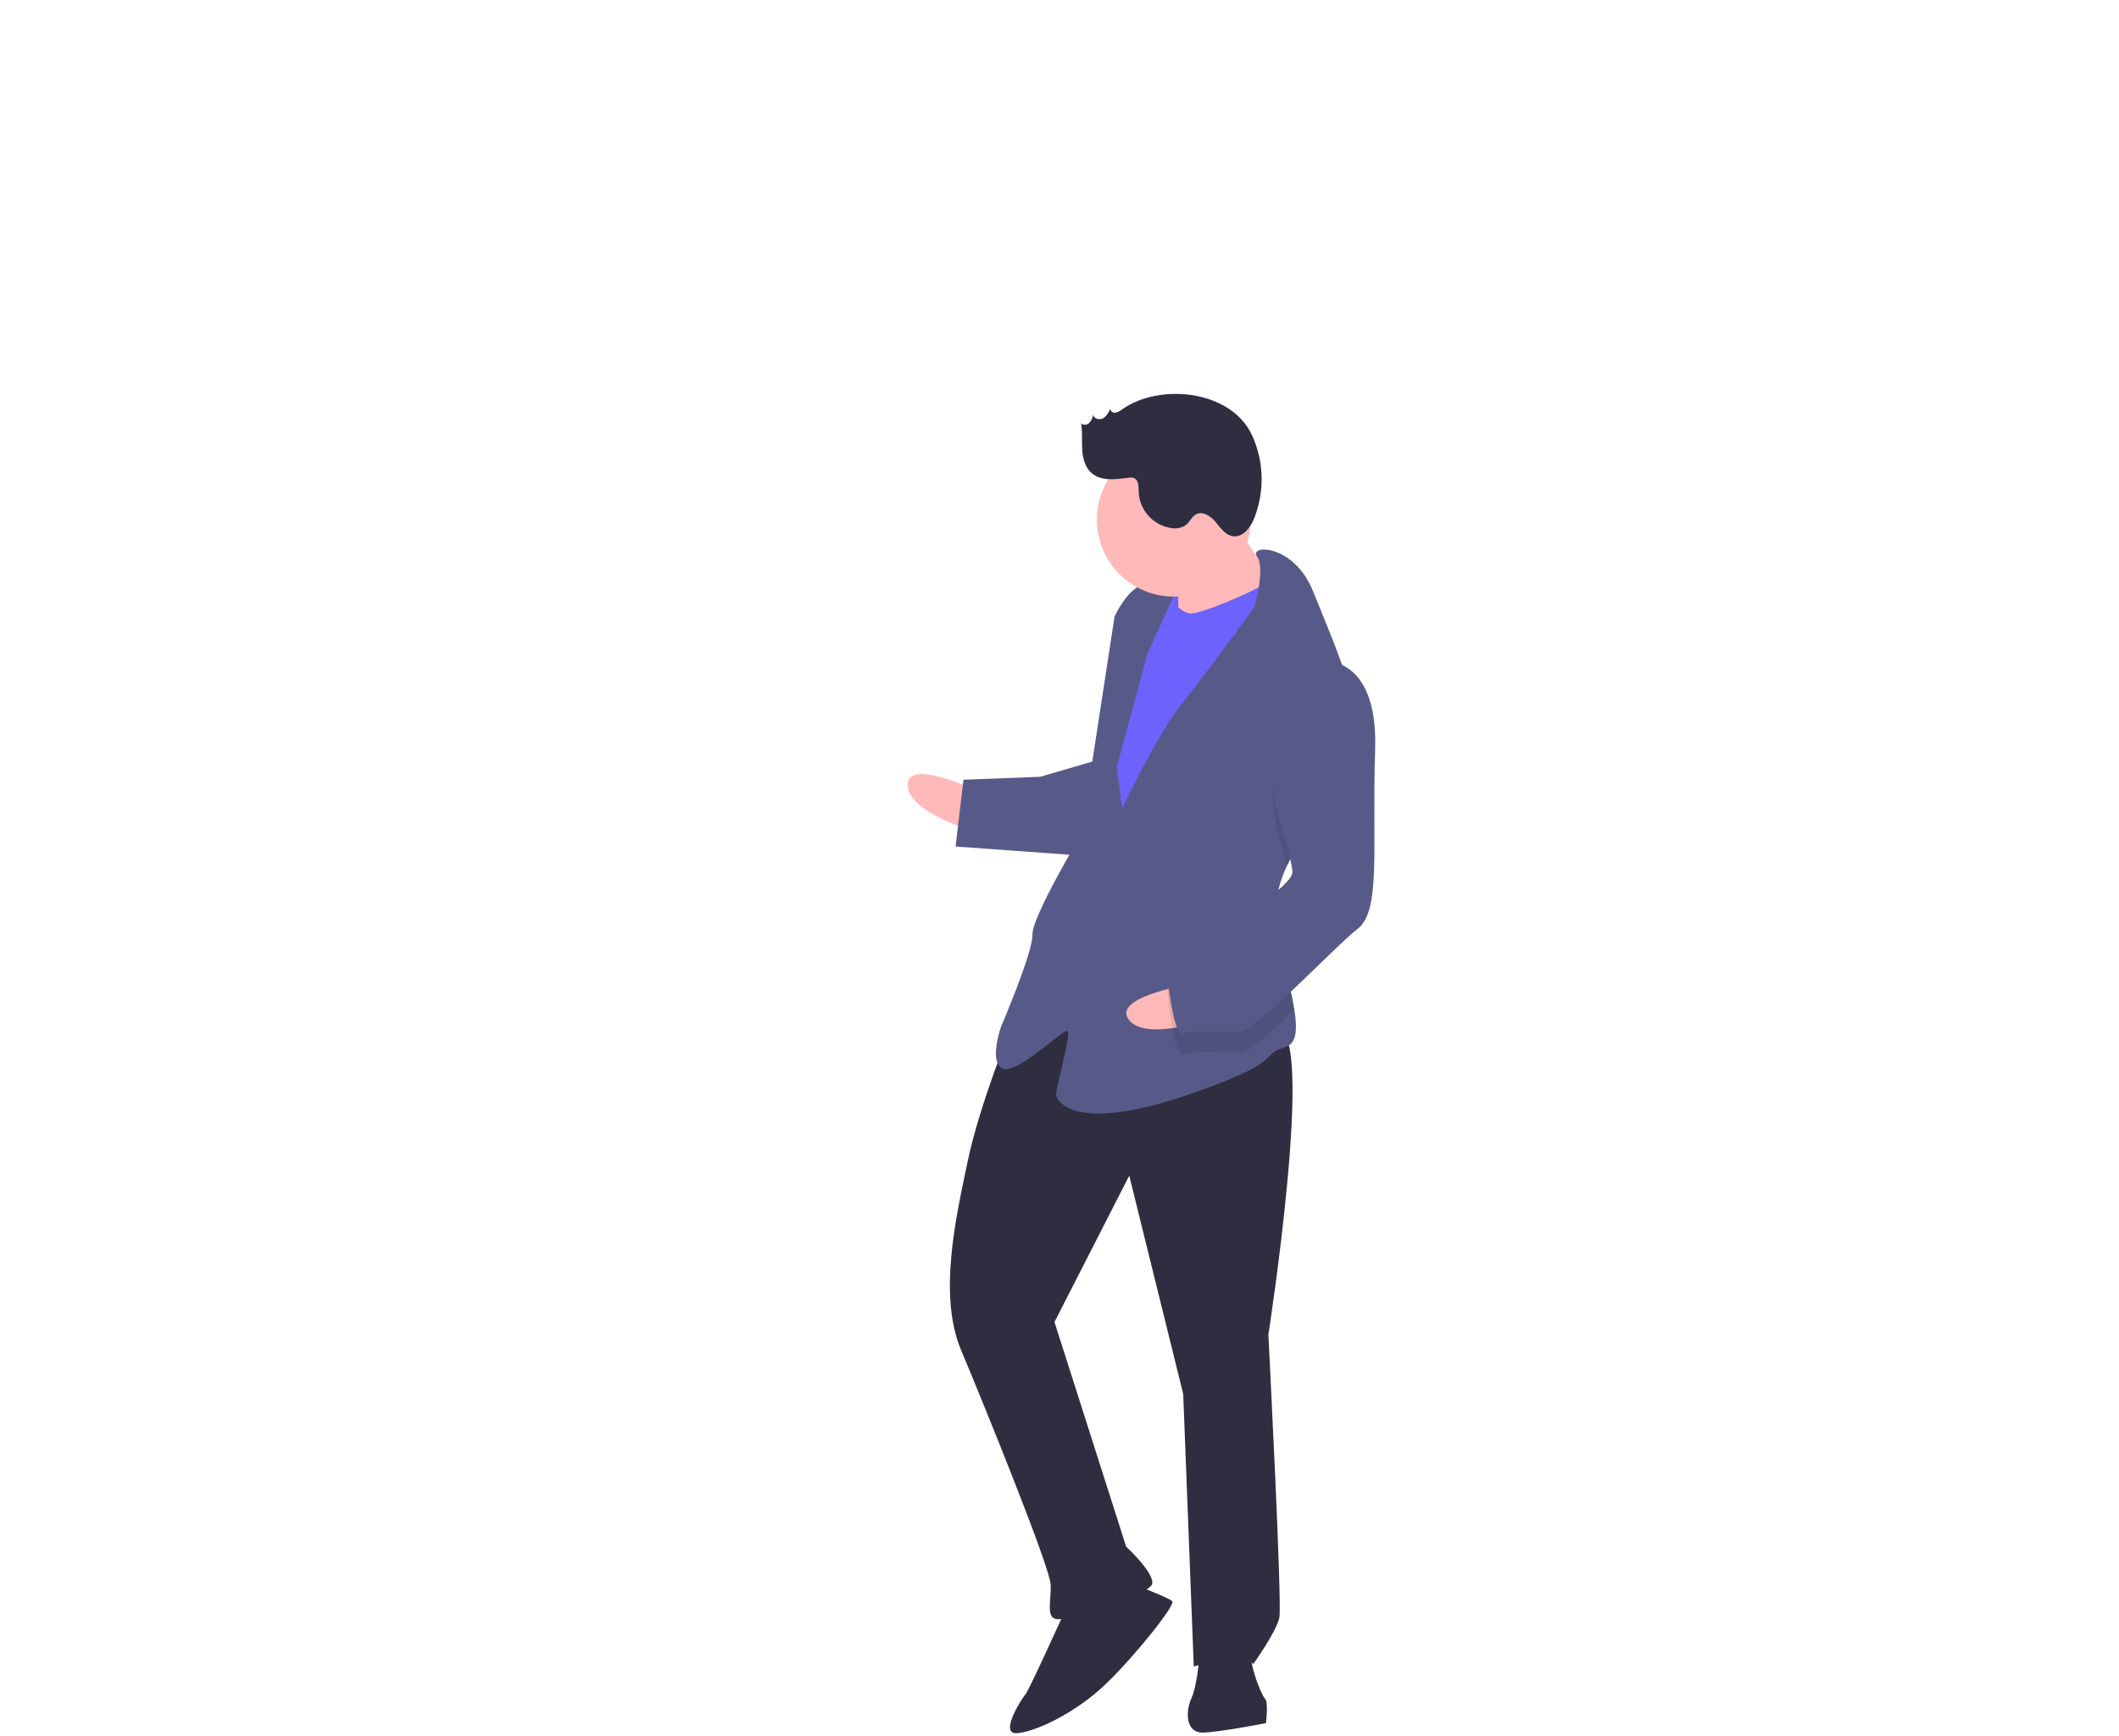 <svg width="963" height="789" viewBox="0 0 963 789" fill="none" xmlns="http://www.w3.org/2000/svg">
<path d="M543.066 258.836L520.841 259.698L521.949 288.274L544.174 287.412L543.066 258.836Z" fill="#6C63FF"/>
<path d="M442.807 358.915C442.807 358.915 412.028 344.209 412.52 356.91C413.013 369.61 443.545 377.966 443.545 377.966L442.807 358.915Z" fill="#FFB9B9"/>
<path d="M459.693 466.376C459.693 466.376 445.172 501.917 439.807 527.564C434.442 553.211 426.271 588.506 436.781 613.538C447.291 638.569 477.173 712.137 477.481 720.075C477.789 728.013 474.921 736.074 481.272 735.827C487.622 735.581 522.178 724.701 523.581 719.877C524.984 715.053 511.791 702.845 511.791 702.845L479.214 600.763L513.203 534.258L537.72 633.473L542.522 757.301C542.522 757.301 566.089 750.027 569.51 756.254C569.51 756.254 580.069 741.536 581.41 735.124C582.751 728.712 576.423 606.533 576.423 606.533C576.423 606.533 598.056 467.37 580.593 468.047C563.13 468.724 494.729 426.859 459.693 466.376Z" fill="#2F2E41"/>
<path d="M483.657 732.722C483.657 732.722 467.549 768.325 466.023 769.974C464.497 771.623 454 787.93 461.937 787.622C469.875 787.314 488.618 778.638 502.413 765.383C516.209 752.129 534.397 729.165 532.748 727.639C531.099 726.113 519.801 721.781 519.801 721.781L483.657 732.722Z" fill="#2F2E41"/>
<path d="M545.389 749.24C545.389 749.24 544.417 765.177 541.488 771.65C538.559 778.124 538.929 787.649 546.866 787.341C554.804 787.033 575.319 783.058 575.319 783.058C575.319 783.058 576.537 773.471 574.888 771.945C573.239 770.419 566.212 753.202 569.202 748.317C572.192 743.431 545.389 749.24 545.389 749.24Z" fill="#2F2E41"/>
<path d="M557.132 232.057C557.132 232.057 574.054 258.43 580.651 264.534C587.247 270.638 568.689 284.077 568.689 284.077L535.474 288.545C535.474 288.545 535.892 258.32 534.181 255.206C532.47 252.093 557.132 232.057 557.132 232.057Z" fill="#FFB9B9"/>
<path d="M528.262 266.565C528.262 266.565 535.104 279.019 541.454 278.773C547.805 278.527 580.651 264.534 582.053 259.709C583.456 254.885 592.933 294.266 592.933 294.266L512.562 435.707L492.957 422.158L502.456 339.113L510.258 294.292L528.262 266.565Z" fill="#6C63FF"/>
<path d="M585.018 393.149C581.812 399.855 579.81 406.849 580.087 414.009C580.099 414.327 580.112 414.644 580.14 414.961C580.901 429.654 586.313 446.647 588.255 459.005C589.664 467.87 589.263 474.341 584.076 475.862C571.498 479.529 585.909 482.15 537.25 498.347C488.59 514.543 480.098 500.563 479.975 497.388C479.852 494.213 486.866 470.092 485.217 468.566C483.568 467.04 462.143 488.54 455.669 485.611C449.196 482.682 454.931 466.56 454.931 466.56C454.931 466.56 469.513 432.606 469.205 424.669C468.898 416.731 491.295 379.294 491.295 379.294L506.529 280.127C506.529 280.127 512.386 267.181 520.262 265.285C528.139 263.39 534.673 267.906 534.673 267.906L521.493 297.036L507.588 348.453L509.914 367.442C509.914 367.442 526.085 333.427 536.705 320.295C547.325 307.164 569.969 276.077 569.969 276.077C569.969 276.077 575.255 258.24 571.264 252.909C567.273 247.563 587.911 246.763 596.711 268.681C601.374 280.297 608.946 297.62 613.69 313.749C617.917 328.037 619.913 341.395 615.726 349.03C609.326 360.694 593.226 376.025 585.018 393.149Z" fill="#575A89"/>
<path opacity="0.1" d="M615.726 349.03C609.326 360.694 593.226 376.025 585.018 393.149C582.874 385.425 580.259 377.434 580.259 377.434C580.259 377.434 570.228 323.765 599.899 309.895C604.815 309.42 609.732 310.794 613.69 313.749C617.917 328.037 619.913 341.395 615.726 349.03Z" fill="black"/>
<path d="M497.94 345.648L472.785 352.983L437.859 354.337L434.266 384.685L491.664 388.819C491.664 388.819 506.001 348.515 497.94 345.648Z" fill="#575A89"/>
<path d="M538.958 447.687C538.958 447.687 505.306 453.27 512.987 463.397C520.667 473.524 550.478 462.877 550.478 462.877L538.958 447.687Z" fill="#FFB9B9"/>
<path opacity="0.1" d="M580.14 414.961C580.901 429.654 586.314 446.647 588.255 459.005C577.535 469.151 567.341 478.101 563.499 478.25C555.561 478.557 542.8 477.462 538.099 479.235C533.397 481.007 530.64 450.905 530.64 450.905C530.64 450.905 533.446 441.257 545.962 436.001C554.409 432.446 570.603 422.803 580.14 414.961Z" fill="black"/>
<path d="M599.529 300.37C599.529 300.37 626.395 296.148 624.943 340.723C623.492 385.297 627.775 413.75 616.97 422.118C606.165 430.487 571.068 468.417 563.13 468.724C555.192 469.032 542.43 467.937 537.729 469.709C533.028 471.482 530.271 441.38 530.271 441.38C530.271 441.38 533.077 431.731 545.592 426.476C558.108 421.221 587.594 402.588 587.348 396.238C587.102 389.888 579.889 367.909 579.889 367.909C579.889 367.909 569.859 314.24 599.529 300.37Z" fill="#575A89"/>
<path d="M533.442 271.108C552.746 271.108 568.394 255.459 568.394 236.156C568.394 216.852 552.746 201.203 533.442 201.203C514.139 201.203 498.49 216.852 498.49 236.156C498.49 255.459 514.139 271.108 533.442 271.108Z" fill="#FFB9B9"/>
<path d="M509.908 186.059C509.065 186.785 508.055 187.292 506.969 187.534C506.424 187.631 505.862 187.508 505.407 187.193C504.952 186.878 504.639 186.395 504.539 185.85C503.739 187.509 502.837 189.276 501.204 190.127C499.572 190.978 497.047 190.265 496.812 188.438C496.573 189.825 495.96 191.12 495.038 192.182C494.025 193.148 492.188 193.392 491.304 192.307C492.019 196.215 491.577 200.233 491.802 204.199C492.026 208.165 493.084 212.37 496.08 214.977C500.45 218.781 507.021 217.842 512.77 217.122C513.639 216.939 514.541 216.988 515.385 217.265C517.537 218.182 517.44 221.178 517.469 223.517C517.644 227.622 519.269 231.531 522.054 234.551C524.839 237.572 528.604 239.507 532.681 240.015C534.962 240.367 537.29 239.799 539.153 238.435C540.785 237.052 541.619 234.797 543.489 233.758C546.531 232.067 550.221 234.533 552.445 237.209C554.669 239.886 556.861 243.179 560.306 243.669C564.863 244.317 568.334 239.673 570.037 235.396C572.386 229.403 573.512 223 573.347 216.565C573.183 210.129 571.731 203.792 569.079 197.927C559.564 177.186 527.06 173.905 509.908 186.059Z" fill="#2F2E41"/>
</svg>

